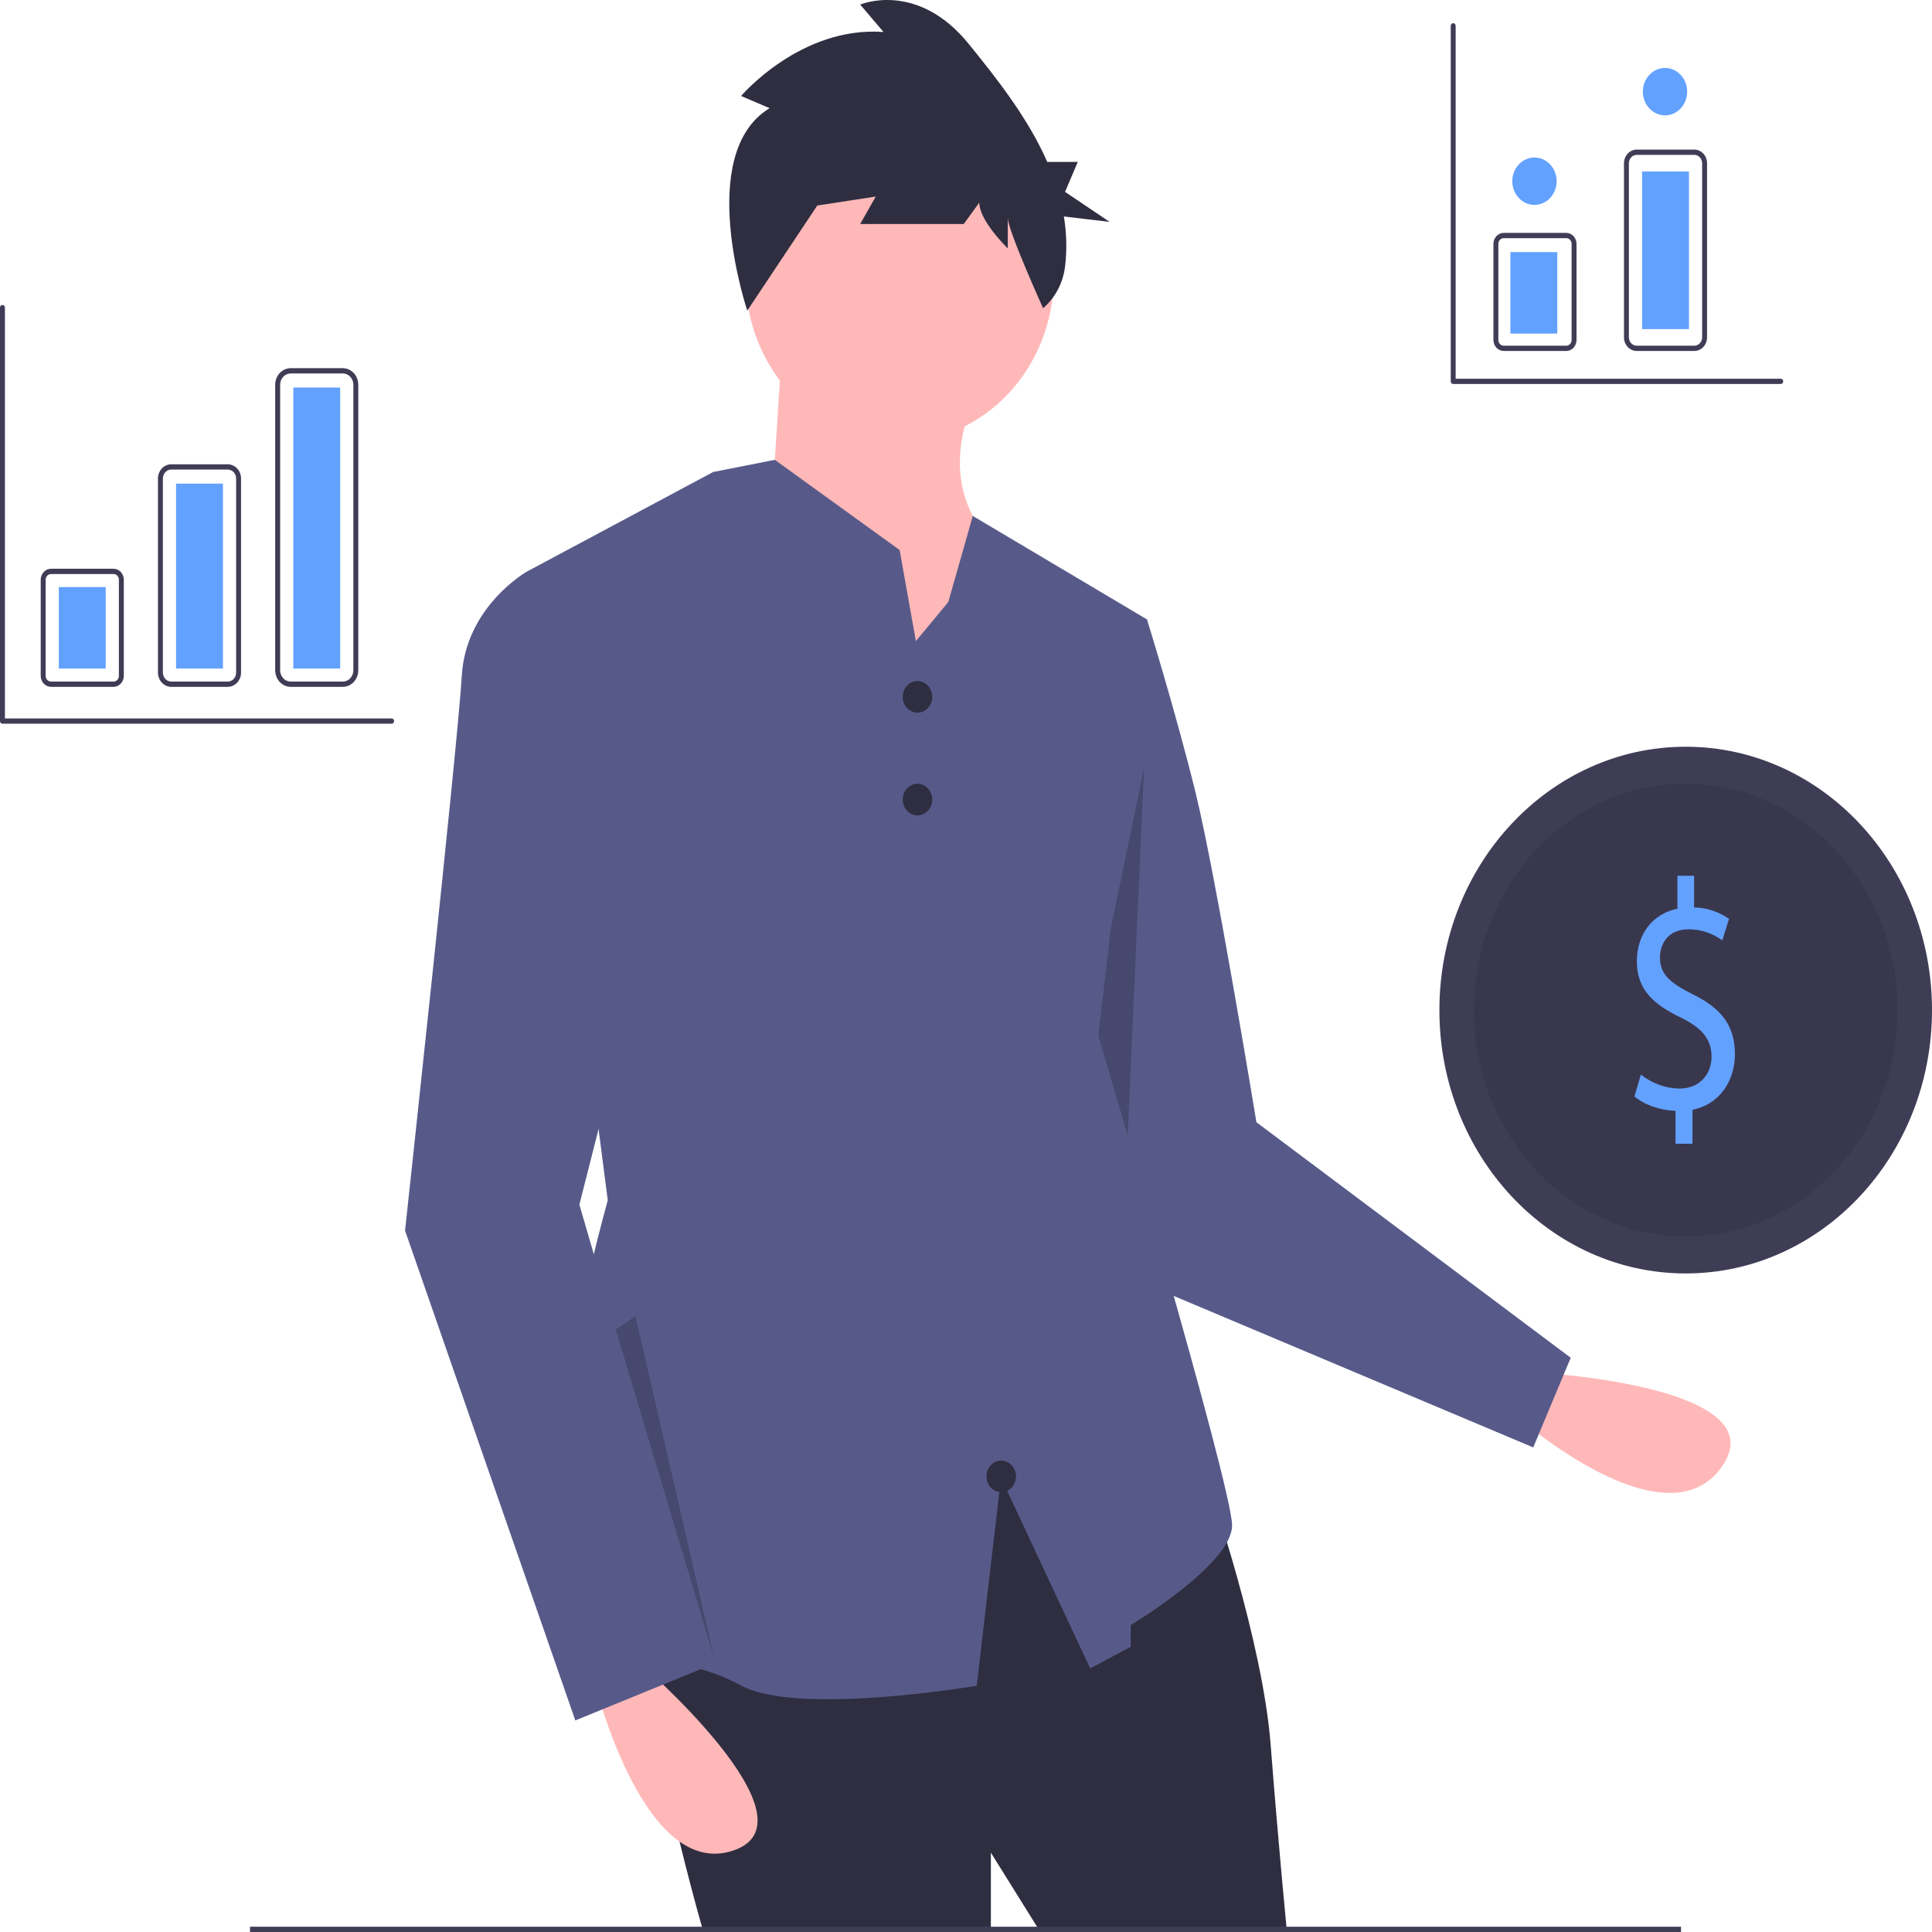 <svg width="264" height="264" viewBox="0 0 264 264" fill="none" xmlns="http://www.w3.org/2000/svg">
<g clip-path="url(#clip0)">
<path d="M210.267 187.568C210.267 187.568 242.927 189.374 235.32 200.367C227.712 211.36 207.723 193.918 207.723 193.918L210.267 187.568Z" fill="#FFB8B8"/>
<path d="M150.079 82.86L156.727 84.637C156.727 84.637 160.605 97.076 163.375 108.33C166.145 119.585 171.684 153.348 171.684 153.348L214.633 185.532L209.511 197.785L152.295 173.674L139.553 120.177L150.079 82.86Z" fill="#575A89"/>
<path opacity="0.2" d="M156.334 104.939L153.856 160.418L159.026 176.913L143.881 165.037L156.334 104.939Z" fill="black"/>
<path d="M165.314 203.401C165.314 203.401 172.516 224.133 173.624 238.349C174.731 252.566 175.839 263.82 175.839 263.82H142.046L135.398 253.158V263.82H96.065C96.065 263.82 84.986 225.318 89.418 220.579C93.849 215.84 135.952 195.701 135.952 195.701L165.314 203.401Z" fill="#2F2E41"/>
<path d="M229.705 263.28H34.161V264H229.705V263.28Z" fill="#3F3D56"/>
<path d="M122.934 60.351C134.56 60.351 143.985 50.273 143.985 37.842C143.985 25.41 134.56 15.333 122.934 15.333C111.307 15.333 101.882 25.41 101.882 37.842C101.882 50.273 111.307 60.351 122.934 60.351Z" fill="#FFB8B8"/>
<path d="M106.868 47.319L105.207 73.382L126.258 103.592L136.784 75.159C136.784 75.159 127.366 68.643 132.906 55.02L106.868 47.319Z" fill="#FFB8B8"/>
<path d="M168.359 208.435C168.359 213.769 154.51 222.06 154.51 222.06V225.022L148.97 227.983L136.783 201.922L133.461 230.351C133.461 230.351 109.084 234.501 101.329 230.351C93.571 226.206 89.694 227.983 78.614 223.838C67.535 219.692 83.047 164.01 83.047 164.01L71.967 78.121L96.173 65.18L97.448 64.496L100.777 63.841L105.879 62.834L122.933 75.159L124.306 82.86L125.151 87.6L129.58 82.266L132.926 70.502L156.728 84.638L150.08 141.5C150.08 141.5 168.359 203.106 168.359 208.435Z" fill="#575A89"/>
<path d="M86.925 226.799C86.925 226.799 112.408 248.715 100.22 252.862C88.033 257.008 81.385 230.353 81.385 230.353L86.925 226.799Z" fill="#FFB8B8"/>
<path d="M77.507 79.305L71.967 78.121C71.967 78.121 63.657 82.86 63.103 92.337C62.55 101.815 55.348 168.157 55.348 168.157L78.615 235.091L97.451 227.391L79.169 164.603L93.019 110.107L77.507 79.305Z" fill="#575A89"/>
<path d="M125.37 97.382C126.485 97.382 127.389 96.415 127.389 95.223C127.389 94.03 126.485 93.064 125.37 93.064C124.255 93.064 123.351 94.03 123.351 95.223C123.351 96.415 124.255 97.382 125.37 97.382Z" fill="#2F2E41"/>
<path d="M125.37 111.417C126.485 111.417 127.389 110.45 127.389 109.258C127.389 108.065 126.485 107.099 125.37 107.099C124.255 107.099 123.351 108.065 123.351 109.258C123.351 110.45 124.255 111.417 125.37 111.417Z" fill="#2F2E41"/>
<path d="M136.813 203.902C137.929 203.902 138.833 202.936 138.833 201.743C138.833 200.551 137.929 199.584 136.813 199.584C135.698 199.584 134.794 200.551 134.794 201.743C134.794 202.936 135.698 203.902 136.813 203.902Z" fill="#2F2E41"/>
<path d="M105.16 14.782L101.269 13.116C101.269 13.116 109.406 3.538 120.726 4.371L117.542 0.623C117.542 0.623 125.325 -2.709 132.401 6.037C136.12 10.634 140.424 16.038 143.106 22.125H147.274L145.535 26.22L151.622 30.315L145.374 29.58C145.746 31.822 145.803 34.112 145.543 36.372C145.275 38.633 144.196 40.695 142.533 42.121C142.533 42.121 137.707 31.44 137.707 29.774V33.939C137.707 33.939 133.816 30.191 133.816 27.692L131.693 30.607H117.542L119.665 26.859L111.528 28.108L114.712 23.528L102.114 42.444C102.114 42.444 94.901 21.029 105.16 14.782Z" fill="#2F2E41"/>
<path d="M230.344 174.011C248.932 174.011 264 157.9 264 138.025C264 118.15 248.932 102.038 230.344 102.038C211.756 102.038 196.688 118.15 196.688 138.025C196.688 157.9 211.756 174.011 230.344 174.011Z" fill="#3F3D56"/>
<path opacity="0.1" d="M230.344 168.973C246.33 168.973 259.288 155.117 259.288 138.025C259.288 120.932 246.33 107.076 230.344 107.076C214.358 107.076 201.399 120.932 201.399 138.025C201.399 155.117 214.358 168.973 230.344 168.973Z" fill="black"/>
<path d="M228.956 156.287V151.783C226.827 151.738 224.624 150.935 223.339 149.82L224.22 146.832C225.747 148.056 227.599 148.728 229.507 148.75C232.114 148.75 233.877 146.921 233.877 144.379C233.877 141.926 232.445 140.41 229.728 139.072C225.982 137.288 223.669 135.236 223.669 131.357C223.669 127.655 225.836 124.845 229.214 124.176V119.672H231.49V123.998C233.187 124.023 234.843 124.564 236.263 125.559L235.345 128.502C233.983 127.505 232.369 126.976 230.719 126.986C227.892 126.986 226.827 129.037 226.827 130.821C226.827 133.14 228.185 134.3 231.38 135.906C235.162 137.779 237.071 140.098 237.071 144.067C237.071 147.59 235.052 150.891 231.27 151.649V156.287H228.956Z" fill="#63A1FF"/>
<path opacity="0.2" d="M84.143 181.685L97.603 226.645L86.833 179.862L84.143 181.685Z" fill="black"/>
<path d="M15.513 93.854H6.969C6.597 93.854 6.24 93.695 5.976 93.414C5.713 93.132 5.565 92.751 5.564 92.352V79.22C5.565 78.822 5.713 78.44 5.976 78.158C6.24 77.877 6.597 77.718 6.969 77.718H15.513C15.886 77.718 16.243 77.877 16.506 78.158C16.769 78.44 16.918 78.822 16.918 79.22V92.352C16.918 92.751 16.769 93.132 16.506 93.414C16.243 93.695 15.886 93.854 15.513 93.854ZM6.969 78.438C6.775 78.438 6.589 78.52 6.452 78.667C6.315 78.814 6.238 79.012 6.238 79.22V92.352C6.238 92.56 6.315 92.758 6.452 92.905C6.589 93.052 6.775 93.134 6.969 93.135H15.513C15.707 93.134 15.893 93.052 16.03 92.905C16.167 92.758 16.244 92.56 16.245 92.352V79.22C16.244 79.012 16.167 78.814 16.03 78.667C15.893 78.52 15.707 78.438 15.513 78.438H6.969Z" fill="#3F3D56"/>
<path d="M31.12 93.854H23.404C22.922 93.854 22.459 93.648 22.118 93.284C21.777 92.919 21.585 92.425 21.585 91.91V65.388C21.585 64.872 21.777 64.378 22.118 64.013C22.459 63.649 22.922 63.444 23.404 63.443H31.12C31.602 63.444 32.064 63.649 32.405 64.013C32.746 64.378 32.938 64.872 32.938 65.388V91.91C32.938 92.425 32.746 92.919 32.405 93.284C32.064 93.648 31.602 93.854 31.12 93.854ZM23.404 64.163C23.1 64.163 22.809 64.292 22.594 64.522C22.379 64.752 22.258 65.063 22.258 65.388V91.91C22.258 92.234 22.379 92.546 22.594 92.775C22.809 93.005 23.1 93.134 23.404 93.135H31.12C31.423 93.134 31.715 93.005 31.929 92.775C32.144 92.546 32.265 92.234 32.265 91.91V65.388C32.265 65.063 32.144 64.752 31.929 64.522C31.715 64.292 31.423 64.163 31.12 64.163L23.404 64.163Z" fill="#3F3D56"/>
<path d="M46.842 93.854H39.722C39.161 93.853 38.623 93.615 38.226 93.191C37.829 92.766 37.606 92.191 37.605 91.591V52.574C37.606 51.974 37.829 51.398 38.226 50.974C38.623 50.55 39.161 50.311 39.722 50.31H46.842C47.403 50.311 47.941 50.55 48.338 50.974C48.735 51.398 48.958 51.974 48.959 52.574V91.591C48.958 92.191 48.735 92.766 48.338 93.191C47.941 93.615 47.403 93.853 46.842 93.854ZM39.722 51.03C39.339 51.031 38.972 51.193 38.702 51.483C38.431 51.772 38.279 52.164 38.279 52.574V91.591C38.279 92 38.431 92.392 38.702 92.682C38.972 92.971 39.339 93.134 39.722 93.134H46.842C47.225 93.134 47.592 92.971 47.862 92.682C48.133 92.392 48.285 92 48.286 91.591V52.574C48.285 52.164 48.133 51.772 47.862 51.483C47.592 51.193 47.225 51.031 46.842 51.03H39.722Z" fill="#3F3D56"/>
<path d="M14.445 80.219H8.037V91.353H14.445V80.219Z" fill="#63A1FF"/>
<path d="M30.466 66.087H24.058V91.353H30.466V66.087Z" fill="#63A1FF"/>
<path d="M46.486 52.954H40.078V91.353H46.486V52.954Z" fill="#63A1FF"/>
<path d="M243.336 52.47H198.573C198.529 52.47 198.485 52.46 198.444 52.442C198.403 52.424 198.366 52.398 198.335 52.364C198.304 52.331 198.279 52.291 198.262 52.248C198.245 52.204 198.236 52.157 198.236 52.11V3.528C198.236 3.432 198.272 3.341 198.335 3.273C198.398 3.206 198.484 3.168 198.573 3.168C198.662 3.168 198.748 3.206 198.811 3.273C198.874 3.341 198.909 3.432 198.909 3.528V51.75H243.336C243.425 51.75 243.511 51.788 243.574 51.855C243.637 51.923 243.672 52.014 243.672 52.11C243.672 52.205 243.637 52.297 243.574 52.364C243.511 52.432 243.425 52.47 243.336 52.47Z" fill="#3F3D56"/>
<path d="M53.514 98.892H0.337C0.292 98.892 0.249 98.883 0.208 98.865C0.167 98.847 0.13 98.82 0.099 98.787C0.067 98.753 0.043 98.714 0.026 98.67C0.009 98.626 -1.14855e-05 98.58 1.13833e-08 98.532V42.033C1.13833e-08 41.938 0.035 41.846 0.099 41.779C0.162 41.712 0.247 41.674 0.337 41.674C0.426 41.674 0.511 41.712 0.575 41.779C0.638 41.846 0.673 41.938 0.673 42.033V98.172H53.514C53.603 98.172 53.688 98.21 53.752 98.278C53.815 98.345 53.85 98.437 53.85 98.532C53.85 98.628 53.815 98.719 53.752 98.787C53.688 98.854 53.603 98.892 53.514 98.892Z" fill="#3F3D56"/>
<path d="M214.02 47.959H205.476C205.104 47.959 204.747 47.801 204.483 47.519C204.22 47.238 204.072 46.856 204.071 46.458V33.325C204.072 32.927 204.22 32.545 204.483 32.263C204.747 31.982 205.104 31.823 205.476 31.823H214.02C214.393 31.824 214.75 31.982 215.013 32.264C215.276 32.545 215.424 32.927 215.425 33.325V46.458C215.424 46.856 215.276 47.237 215.013 47.519C214.75 47.801 214.393 47.959 214.02 47.959ZM205.476 32.543C205.282 32.543 205.096 32.626 204.959 32.772C204.822 32.919 204.745 33.118 204.744 33.325V46.458C204.745 46.665 204.822 46.864 204.959 47.01C205.096 47.157 205.282 47.239 205.476 47.24H214.02C214.214 47.239 214.4 47.157 214.537 47.01C214.674 46.864 214.751 46.665 214.752 46.458V33.325C214.751 33.118 214.674 32.919 214.537 32.772C214.4 32.626 214.214 32.543 214.02 32.543H205.476Z" fill="#3F3D56"/>
<path d="M231.518 47.959H223.654C223.191 47.959 222.748 47.762 222.421 47.412C222.094 47.063 221.91 46.589 221.909 46.094V22.307C221.91 21.812 222.094 21.338 222.421 20.988C222.748 20.639 223.191 20.442 223.654 20.442H231.518C231.981 20.442 232.424 20.639 232.751 20.988C233.078 21.338 233.262 21.812 233.263 22.307V46.094C233.262 46.589 233.078 47.063 232.751 47.412C232.424 47.762 231.981 47.959 231.518 47.959ZM223.654 21.161C223.37 21.162 223.097 21.282 222.896 21.497C222.696 21.712 222.583 22.003 222.582 22.307V46.094C222.583 46.398 222.696 46.689 222.896 46.904C223.097 47.119 223.37 47.239 223.654 47.24H231.518C231.802 47.239 232.074 47.119 232.275 46.904C232.476 46.689 232.589 46.398 232.589 46.094V22.307C232.589 22.003 232.476 21.712 232.275 21.497C232.074 21.282 231.802 21.162 231.518 21.161H223.654Z" fill="#3F3D56"/>
<path d="M212.798 34.449H206.39V45.583H212.798V34.449Z" fill="#63A1FF"/>
<path d="M230.791 23.429H224.382V44.972H230.791V23.429Z" fill="#63A1FF"/>
<path d="M209.679 27.999C211.352 27.999 212.709 26.549 212.709 24.76C212.709 22.971 211.352 21.521 209.679 21.521C208.007 21.521 206.65 22.971 206.65 24.76C206.65 26.549 208.007 27.999 209.679 27.999Z" fill="#63A1FF"/>
<path d="M227.517 15.763C229.19 15.763 230.546 14.313 230.546 12.524C230.546 10.736 229.19 9.286 227.517 9.286C225.844 9.286 224.488 10.736 224.488 12.524C224.488 14.313 225.844 15.763 227.517 15.763Z" fill="#63A1FF"/>
</g>
<defs>
<clipPath id="clip0">
<rect width="264" height="264" fill="white"/>
</clipPath>
</defs>
</svg>
